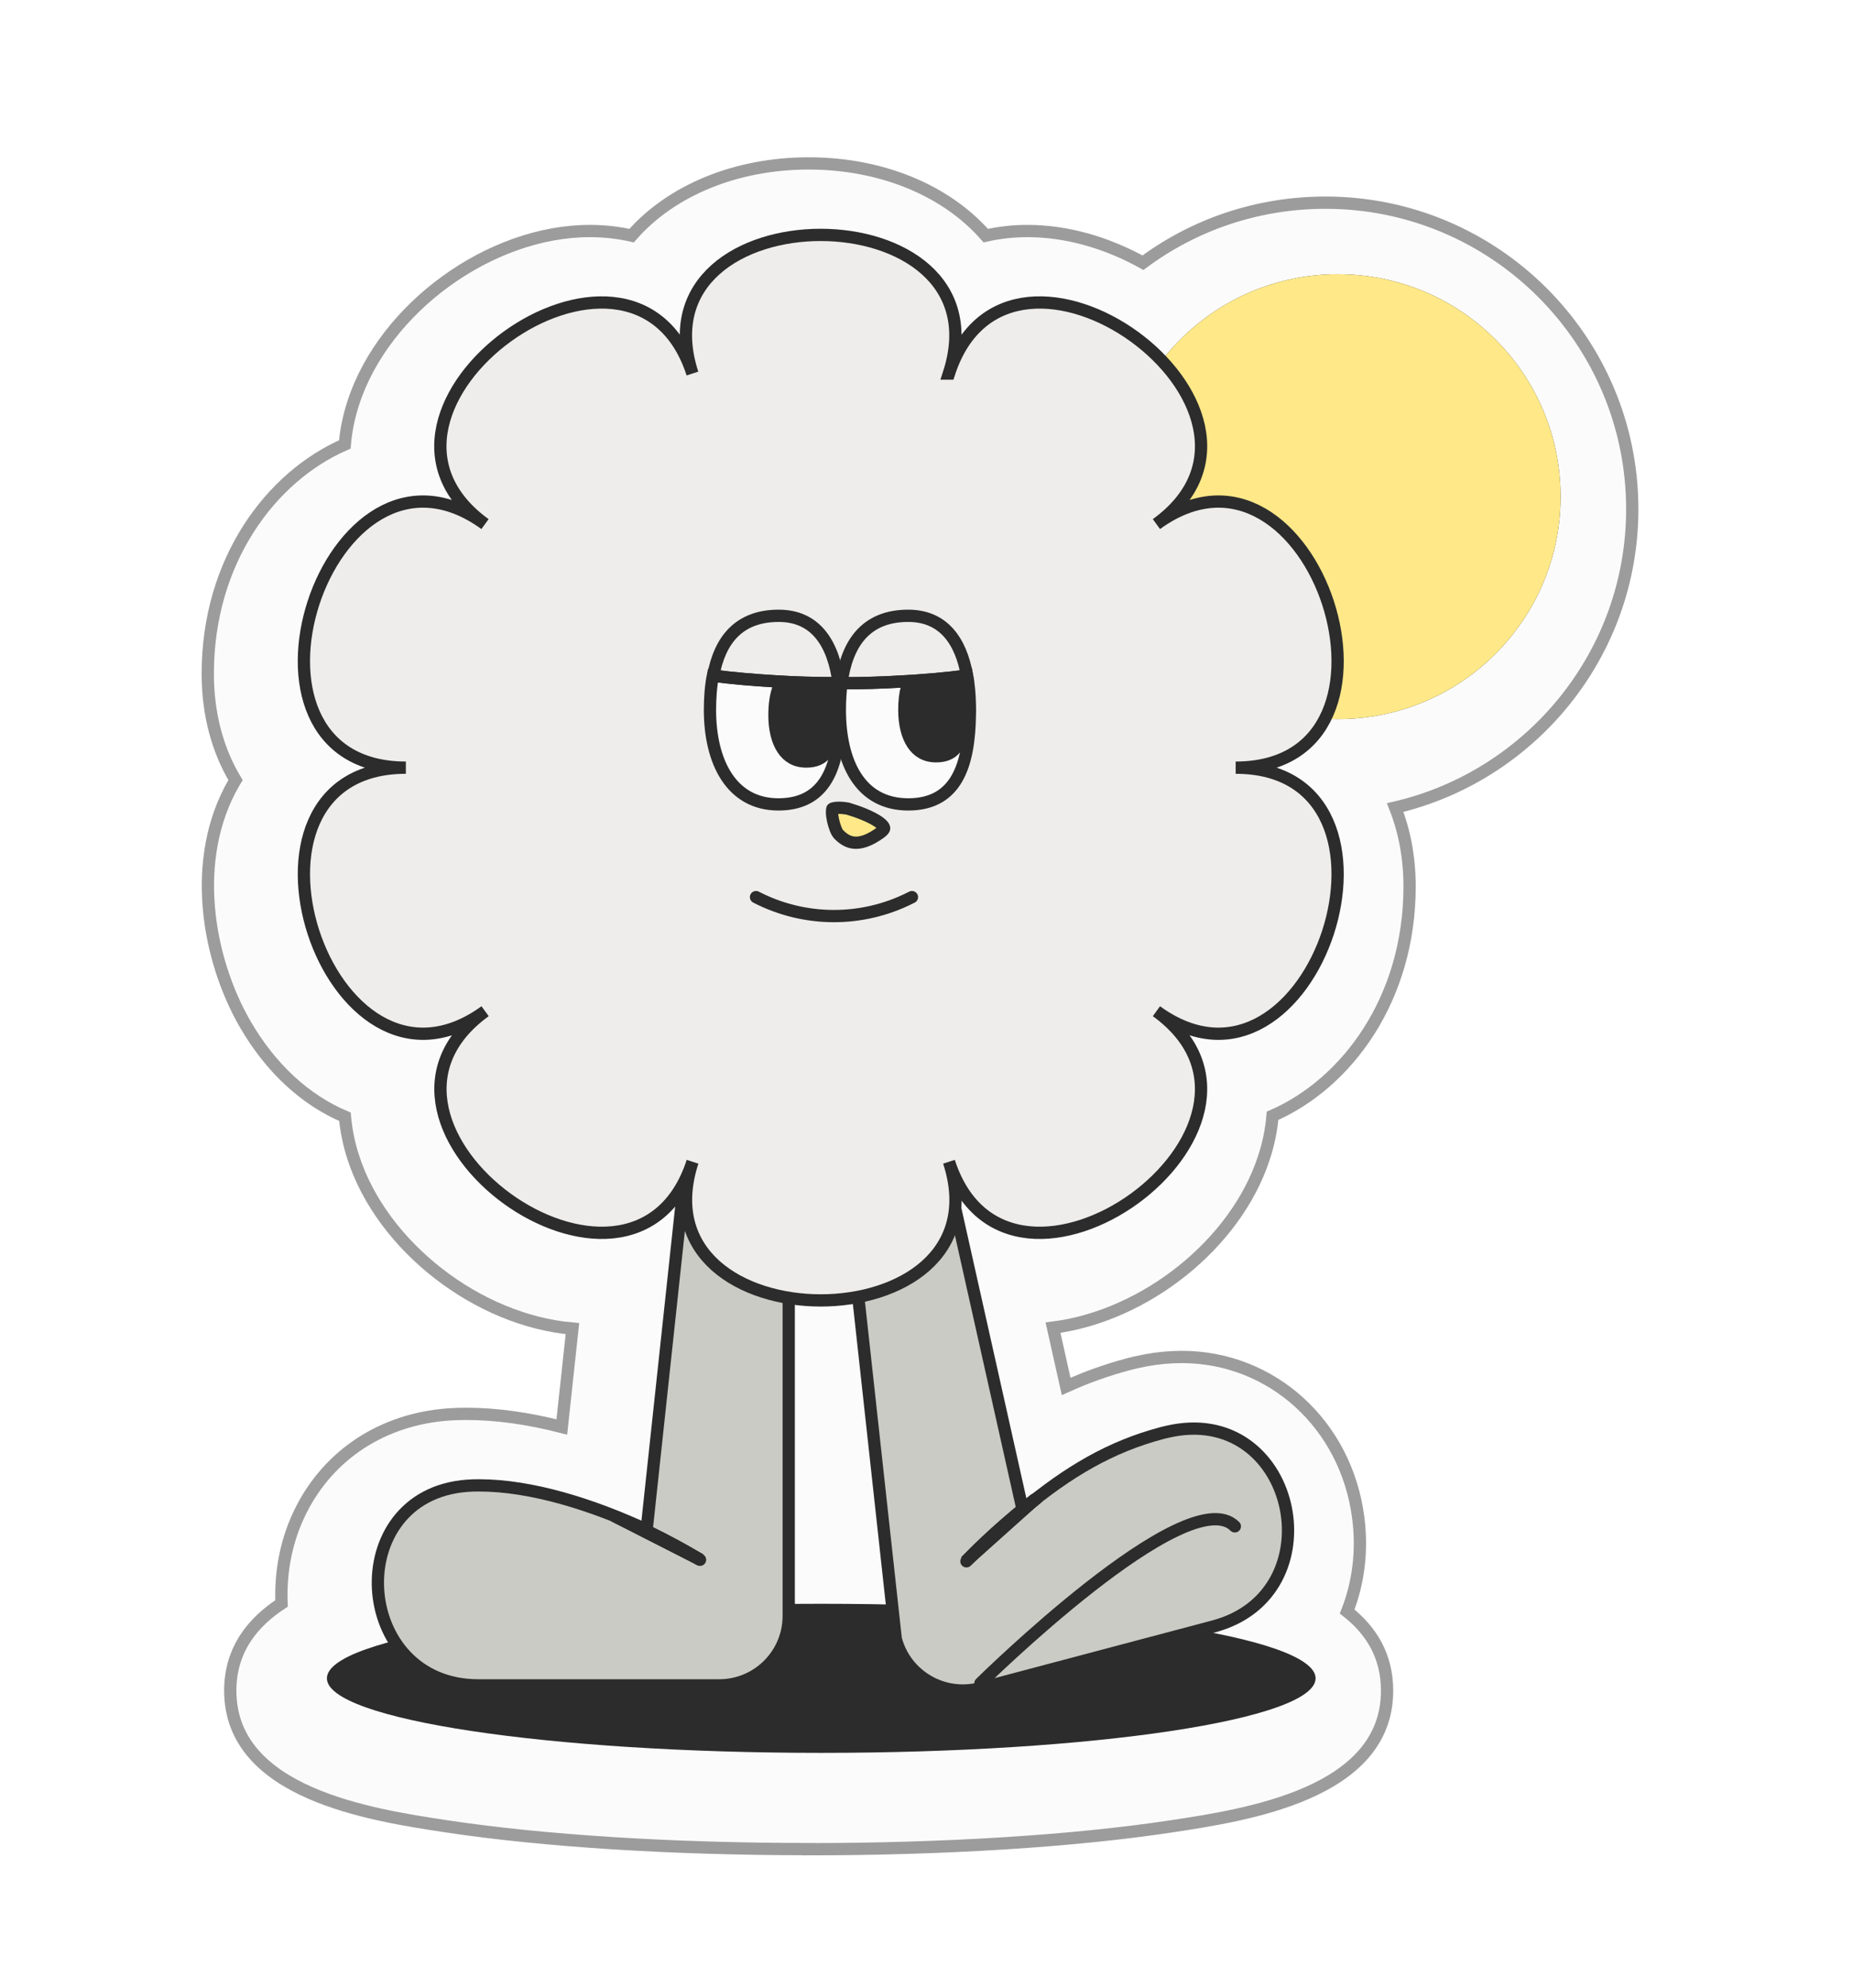 <svg width="151" height="162" viewBox="0 0 151 162" fill="none" xmlns="http://www.w3.org/2000/svg">
<g filter="url(#filter0_g_40000162_3692)">
<g filter="url(#filter1_d_40000162_3692)">
<path d="M66.898 149.676C55.809 149.676 45.327 149.017 37.388 147.819C31.231 146.887 19.764 145.159 19.764 136.758C19.764 133.354 21.682 131.129 23.943 129.658C23.832 127.023 24.354 124.38 25.544 122.036C27.839 117.494 32.207 114.653 37.508 114.26C37.97 114.226 38.467 114.209 38.998 114.209C41.413 114.209 44.016 114.568 46.782 115.278L47.647 107.262C39.966 106.595 32.164 100.607 29.8 93.344C29.432 92.224 29.21 91.103 29.107 89.999C25.887 88.639 23.061 86.047 20.98 82.454C17.923 77.159 16.45 69.024 20.064 62.779C20.106 62.702 20.149 62.633 20.192 62.565C18.71 60.101 17.931 57.15 17.931 53.891C17.931 44.695 23.069 37.843 29.098 35.216C29.192 34.087 29.424 32.949 29.8 31.803C32.31 24.095 40.942 17.825 49.06 17.825C50.242 17.825 51.381 17.953 52.469 18.201C55.706 14.497 60.998 12.316 66.898 12.316C72.799 12.316 78.091 14.497 81.328 18.201C82.416 17.953 83.555 17.825 84.737 17.825C87.888 17.825 91.151 18.749 94.14 20.408C98.387 17.252 103.56 15.515 109.015 15.515C122.803 15.515 134.012 26.713 134.012 40.486C134.012 52.308 125.748 62.231 114.693 64.806C115.455 66.731 115.866 68.895 115.866 71.239C115.866 80.435 110.728 87.296 104.699 89.922C104.605 91.052 104.373 92.189 103.997 93.336C101.701 100.393 94.277 106.236 86.809 107.185L87.88 111.976C89.515 111.232 91.177 110.641 92.898 110.179C93.318 110.068 93.78 109.957 94.328 109.854C95.339 109.666 96.323 109.572 97.291 109.572C104.639 109.572 110.685 115.064 111.678 122.635C112.038 125.372 111.695 127.99 110.779 130.317C112.706 131.831 114.033 133.901 114.033 136.767C114.033 145.167 102.566 146.895 96.409 147.828C88.471 149.026 77.989 149.684 66.898 149.684V149.676Z" fill="#FBFBFB"/>
<path d="M66.898 149.676C55.809 149.676 45.327 149.017 37.388 147.819C31.231 146.887 19.764 145.159 19.764 136.758C19.764 133.354 21.682 131.129 23.943 129.658C23.832 127.023 24.354 124.38 25.544 122.036C27.839 117.494 32.207 114.653 37.508 114.26C37.97 114.226 38.467 114.209 38.998 114.209C41.413 114.209 44.016 114.568 46.782 115.278L47.647 107.262C39.966 106.595 32.164 100.607 29.8 93.344C29.432 92.224 29.21 91.103 29.107 89.999C25.887 88.639 23.061 86.047 20.98 82.454C17.923 77.159 16.45 69.024 20.064 62.779C20.106 62.702 20.149 62.633 20.192 62.565C18.71 60.101 17.931 57.15 17.931 53.891C17.931 44.695 23.069 37.843 29.098 35.216C29.192 34.087 29.424 32.949 29.8 31.803C32.31 24.095 40.942 17.825 49.06 17.825C50.242 17.825 51.381 17.953 52.469 18.201C55.706 14.497 60.998 12.316 66.898 12.316C72.799 12.316 78.091 14.497 81.328 18.201C82.416 17.953 83.555 17.825 84.737 17.825C87.888 17.825 91.151 18.749 94.14 20.408C98.387 17.252 103.56 15.515 109.015 15.515C122.803 15.515 134.012 26.713 134.012 40.486C134.012 52.308 125.748 62.231 114.693 64.806C115.455 66.731 115.866 68.895 115.866 71.239C115.866 80.435 110.728 87.296 104.699 89.922C104.605 91.052 104.373 92.189 103.997 93.336C101.701 100.393 94.277 106.236 86.809 107.185L87.88 111.976C89.515 111.232 91.177 110.641 92.898 110.179C93.318 110.068 93.78 109.957 94.328 109.854C95.339 109.666 96.323 109.572 97.291 109.572C104.639 109.572 110.685 115.064 111.678 122.635C112.038 125.372 111.695 127.99 110.779 130.317C112.706 131.831 114.033 133.901 114.033 136.767C114.033 145.167 102.566 146.895 96.409 147.828C88.471 149.026 77.989 149.684 66.898 149.684V149.676Z" stroke="#9C9C9C" stroke-miterlimit="10"/>
</g>
<path d="M109.025 58.597C119.047 58.597 127.172 50.482 127.172 40.47C127.172 30.459 119.047 22.343 109.025 22.343C99.003 22.343 90.879 30.459 90.879 40.47C90.879 50.482 99.003 58.597 109.025 58.597Z" fill="#2C2C2C"/>
<path d="M109.025 58.597C119.047 58.597 127.172 50.482 127.172 40.47C127.172 30.459 119.047 22.343 109.025 22.343C99.003 22.343 90.879 30.459 90.879 40.47C90.879 50.482 99.003 58.597 109.025 58.597Z" fill="#FEE888"/>
<path d="M66.923 142.833C89.171 142.833 107.207 140.114 107.207 136.759C107.207 133.405 89.171 130.685 66.923 130.685C44.675 130.685 26.639 133.405 26.639 136.759C26.639 140.114 44.675 142.833 66.923 142.833Z" fill="#2C2C2C"/>
<path d="M64.272 74.628V131.678C64.272 134.8 61.737 137.333 58.611 137.333H38.974C28.689 137.333 27.79 121.849 38.05 121.07C38.366 121.045 38.692 121.036 39.026 121.036C43.333 121.036 48.3 122.619 52.694 124.655L58.063 74.636H64.272V74.628Z" fill="#CBCBC5" stroke="#2C2C2C" stroke-miterlimit="10"/>
<path d="M57.045 127.1C56.12 126.569 54.074 125.303 50.152 123.592L57.045 127.1Z" fill="#CBCBC5"/>
<path d="M57.045 127.1C56.12 126.569 54.074 125.303 50.152 123.592" stroke="#2C2C2C" stroke-miterlimit="10" stroke-linecap="round"/>
<path d="M66.906 78.013L72.995 133.549C73.8 136.569 76.892 138.365 79.915 137.561L98.892 132.531C108.834 129.896 105.726 114.704 95.612 116.568C95.295 116.628 94.978 116.697 94.662 116.782C90.5 117.886 87.057 119.913 83.332 123.01L72.901 76.422L66.898 78.013H66.906Z" fill="#CBCBC5" stroke="#2C2C2C" stroke-miterlimit="10"/>
<path d="M78.754 127.225C79.508 126.472 81.169 124.727 84.518 122.066L78.754 127.225Z" fill="#CBCBC5"/>
<path d="M78.754 127.225C79.508 126.472 81.169 124.727 84.518 122.066" stroke="#2C2C2C" stroke-miterlimit="10" stroke-linecap="round"/>
<path d="M79.893 137.165C79.893 137.165 96.772 120.509 100.626 124.376" stroke="#2C2C2C" stroke-miterlimit="10" stroke-linecap="round"/>
<path d="M77.322 30.439C82.221 15.374 51.529 15.374 56.427 30.439C51.529 15.374 26.694 33.39 39.522 42.706C26.702 33.39 17.214 62.553 33.074 62.553C17.214 62.553 26.702 91.715 39.531 82.399C26.702 91.715 51.529 109.731 56.435 94.666C51.537 109.731 82.23 109.731 77.331 94.666C82.23 109.731 107.064 91.715 94.236 82.399C107.064 91.715 116.553 62.553 100.693 62.553C116.553 62.553 107.064 33.39 94.236 42.706C107.064 33.39 82.238 15.374 77.331 30.439H77.322Z" fill="#EEEDEB"/>
<path d="M77.322 30.439C82.221 15.374 51.529 15.374 56.427 30.439C51.529 15.374 26.694 33.39 39.522 42.706C26.702 33.39 17.214 62.553 33.074 62.553C17.214 62.553 26.702 91.715 39.531 82.399C26.702 91.715 51.529 109.731 56.435 94.666C51.537 109.731 82.23 109.731 77.331 94.666C82.23 109.731 107.064 91.715 94.236 82.399C107.064 91.715 116.553 62.553 100.693 62.553C116.553 62.553 107.064 33.39 94.236 42.706C107.064 33.39 82.238 15.374 77.331 30.439H77.322Z" fill="#EEEDEB" stroke="#2C2C2C" stroke-miterlimit="10"/>
<path d="M57.068 127.099L50.285 123.643C54.139 125.336 56.151 126.577 57.068 127.099Z" fill="white" stroke="#2C2C2C" stroke-miterlimit="10"/>
<path d="M57.068 127.099L50.285 123.643C54.139 125.336 56.151 126.577 57.068 127.099Z" fill="white" stroke="#2C2C2C" stroke-miterlimit="10" stroke-linecap="round"/>
<path d="M84.391 122.133L78.687 127.24C79.398 126.53 80.897 124.956 83.843 122.57C84.022 122.424 84.202 122.279 84.391 122.133Z" fill="white" stroke="#2C2C2C" stroke-miterlimit="10"/>
<path d="M84.391 122.133L78.687 127.24C79.398 126.53 80.897 124.956 83.843 122.57C84.022 122.424 84.202 122.279 84.391 122.133Z" fill="white" stroke="#2C2C2C" stroke-miterlimit="10" stroke-linecap="round"/>
<path d="M68.448 57.856V58.139C68.448 58.31 68.439 58.472 68.439 58.643C68.431 58.9 68.414 59.157 68.397 59.405C68.397 59.482 68.388 59.559 68.379 59.636C68.114 63.023 66.915 65.547 63.43 65.547C59.61 65.547 57.855 62.099 57.855 57.856C57.855 56.873 57.923 55.923 58.094 55.059C59.705 55.264 61.383 55.41 63.104 55.512C64.706 55.615 66.341 55.666 68.02 55.666C68.114 55.675 68.217 55.675 68.311 55.675C68.405 56.368 68.448 57.095 68.448 57.856Z" fill="#FBFBFB" stroke="#2C2C2C" stroke-miterlimit="10"/>
<path d="M63.456 56.029C64.845 56.112 66.259 56.157 67.704 56.163C67.854 56.635 67.943 57.194 67.974 57.815L67.986 58.148V58.292C67.986 58.414 67.985 58.508 67.978 58.607V58.616L67.977 58.626C67.969 58.873 67.952 59.121 67.935 59.369L67.934 59.387V59.404C67.934 59.448 67.929 59.496 67.92 59.575C67.822 60.381 67.614 60.999 67.275 61.41C66.956 61.797 66.478 62.052 65.702 62.052C64.822 62.052 64.202 61.668 63.781 61.029C63.344 60.367 63.111 59.41 63.111 58.292C63.111 57.41 63.217 56.636 63.456 56.029Z" fill="#2C2C2C" stroke="#2C2C2C"/>
<path d="M79.04 57.856C79.04 58.002 79.04 58.147 79.032 58.293C78.972 62.33 77.953 65.547 74.013 65.547C70.074 65.547 68.439 62.099 68.439 57.856C68.439 57.095 68.481 56.368 68.576 55.675C70.254 55.675 71.89 55.624 73.491 55.529C75.238 55.435 76.917 55.29 78.544 55.085H78.552C78.638 55.085 78.724 55.076 78.809 55.059C78.946 55.786 79.015 56.573 79.032 57.394C79.04 57.548 79.04 57.702 79.04 57.856Z" fill="#FBFBFB" stroke="#2C2C2C" stroke-miterlimit="10"/>
<path d="M68.4 65.821C68.564 65.824 68.722 65.84 68.84 65.855C68.898 65.862 68.945 65.869 68.977 65.874C68.993 65.877 69.005 65.88 69.013 65.881C69.016 65.882 69.019 65.882 69.02 65.882H69.021L69.093 65.896C69.118 65.903 69.149 65.912 69.183 65.922C69.311 65.96 69.491 66.017 69.702 66.089C70.127 66.235 70.658 66.441 71.121 66.686C71.352 66.808 71.556 66.934 71.717 67.062C71.88 67.192 71.975 67.303 72.019 67.388C72.057 67.459 72.053 67.495 72.043 67.525C72.027 67.573 71.966 67.683 71.757 67.837C70.788 68.546 70.089 68.712 69.588 68.663C69.089 68.615 68.681 68.344 68.31 67.952C68.27 67.909 68.192 67.783 68.102 67.563C68.018 67.355 67.941 67.104 67.885 66.851C67.829 66.595 67.799 66.354 67.8 66.162C67.8 65.944 67.841 65.889 67.826 65.908C67.814 65.923 67.833 65.89 67.961 65.859C68.079 65.831 68.233 65.819 68.4 65.821Z" fill="#FEE888" stroke="#2C2C2C"/>
<path d="M61.606 73.102C65.545 75.138 70.229 75.164 74.194 73.162L74.314 73.102" stroke="#2C2C2C" stroke-miterlimit="10" stroke-linecap="round"/>
<path d="M68.339 55.68C68.245 55.68 68.142 55.68 68.048 55.671C66.369 55.671 64.734 55.62 63.132 55.517C61.411 55.415 59.733 55.269 58.123 55.064C58.645 52.207 60.169 50.179 63.458 50.179C66.515 50.179 67.937 52.498 68.339 55.68Z" stroke="#2C2C2C" stroke-miterlimit="10"/>
<path d="M78.806 55.064C78.72 55.081 78.635 55.09 78.549 55.09H78.54C76.913 55.295 75.235 55.44 73.488 55.535C71.886 55.629 70.251 55.68 68.572 55.68C68.992 52.498 70.499 50.179 74.01 50.179C76.871 50.179 78.301 52.207 78.806 55.064Z" stroke="#2C2C2C" stroke-miterlimit="10"/>
<path d="M78.265 55.632C78.436 56.131 78.536 56.738 78.569 57.426V57.43C78.577 57.568 78.577 57.708 78.577 57.864C78.577 58.012 78.578 58.143 78.57 58.271H78.569V58.285C78.536 59.334 78.372 60.182 78.019 60.756C77.694 61.285 77.183 61.625 76.286 61.625C75.406 61.625 74.785 61.24 74.364 60.601C73.928 59.94 73.694 58.981 73.694 57.864C73.694 57.17 73.759 56.546 73.903 56.014C75.402 55.927 76.852 55.801 78.265 55.632Z" fill="#2C2C2C" stroke="#2C2C2C"/>
</g>
<defs>
<filter id="filter0_g_40000162_3692" x="-0.4" y="-0.4" width="151.8" height="162.8" filterUnits="userSpaceOnUse" color-interpolation-filters="sRGB">
<feFlood flood-opacity="0" result="BackgroundImageFix"/>
<feBlend mode="normal" in="SourceGraphic" in2="BackgroundImageFix" result="shape"/>
<feTurbulence type="fractalNoise" baseFrequency="0.667 0.667" numOctaves="3" seed="7043" />
<feDisplacementMap in="shape" scale="0.8" xChannelSelector="R" yChannelSelector="G" result="displacedImage" width="100%" height="100%" />
<feMerge result="effect1_texture_40000162_3692">
<feMergeNode in="displacedImage"/>
</feMerge>
</filter>
<filter id="filter1_d_40000162_3692" x="14.431" y="10.816" width="121.081" height="142.368" filterUnits="userSpaceOnUse" color-interpolation-filters="sRGB">
<feFlood flood-opacity="0" result="BackgroundImageFix"/>
<feColorMatrix in="SourceAlpha" type="matrix" values="0 0 0 0 0 0 0 0 0 0 0 0 0 0 0 0 0 0 127 0" result="hardAlpha"/>
<feOffset dx="-1" dy="1"/>
<feGaussianBlur stdDeviation="1"/>
<feComposite in2="hardAlpha" operator="out"/>
<feColorMatrix type="matrix" values="0 0 0 0 0 0 0 0 0 0 0 0 0 0 0 0 0 0 0.25 0"/>
<feBlend mode="normal" in2="BackgroundImageFix" result="effect1_dropShadow_40000162_3692"/>
<feBlend mode="normal" in="SourceGraphic" in2="effect1_dropShadow_40000162_3692" result="shape"/>
</filter>
</defs>
</svg>
